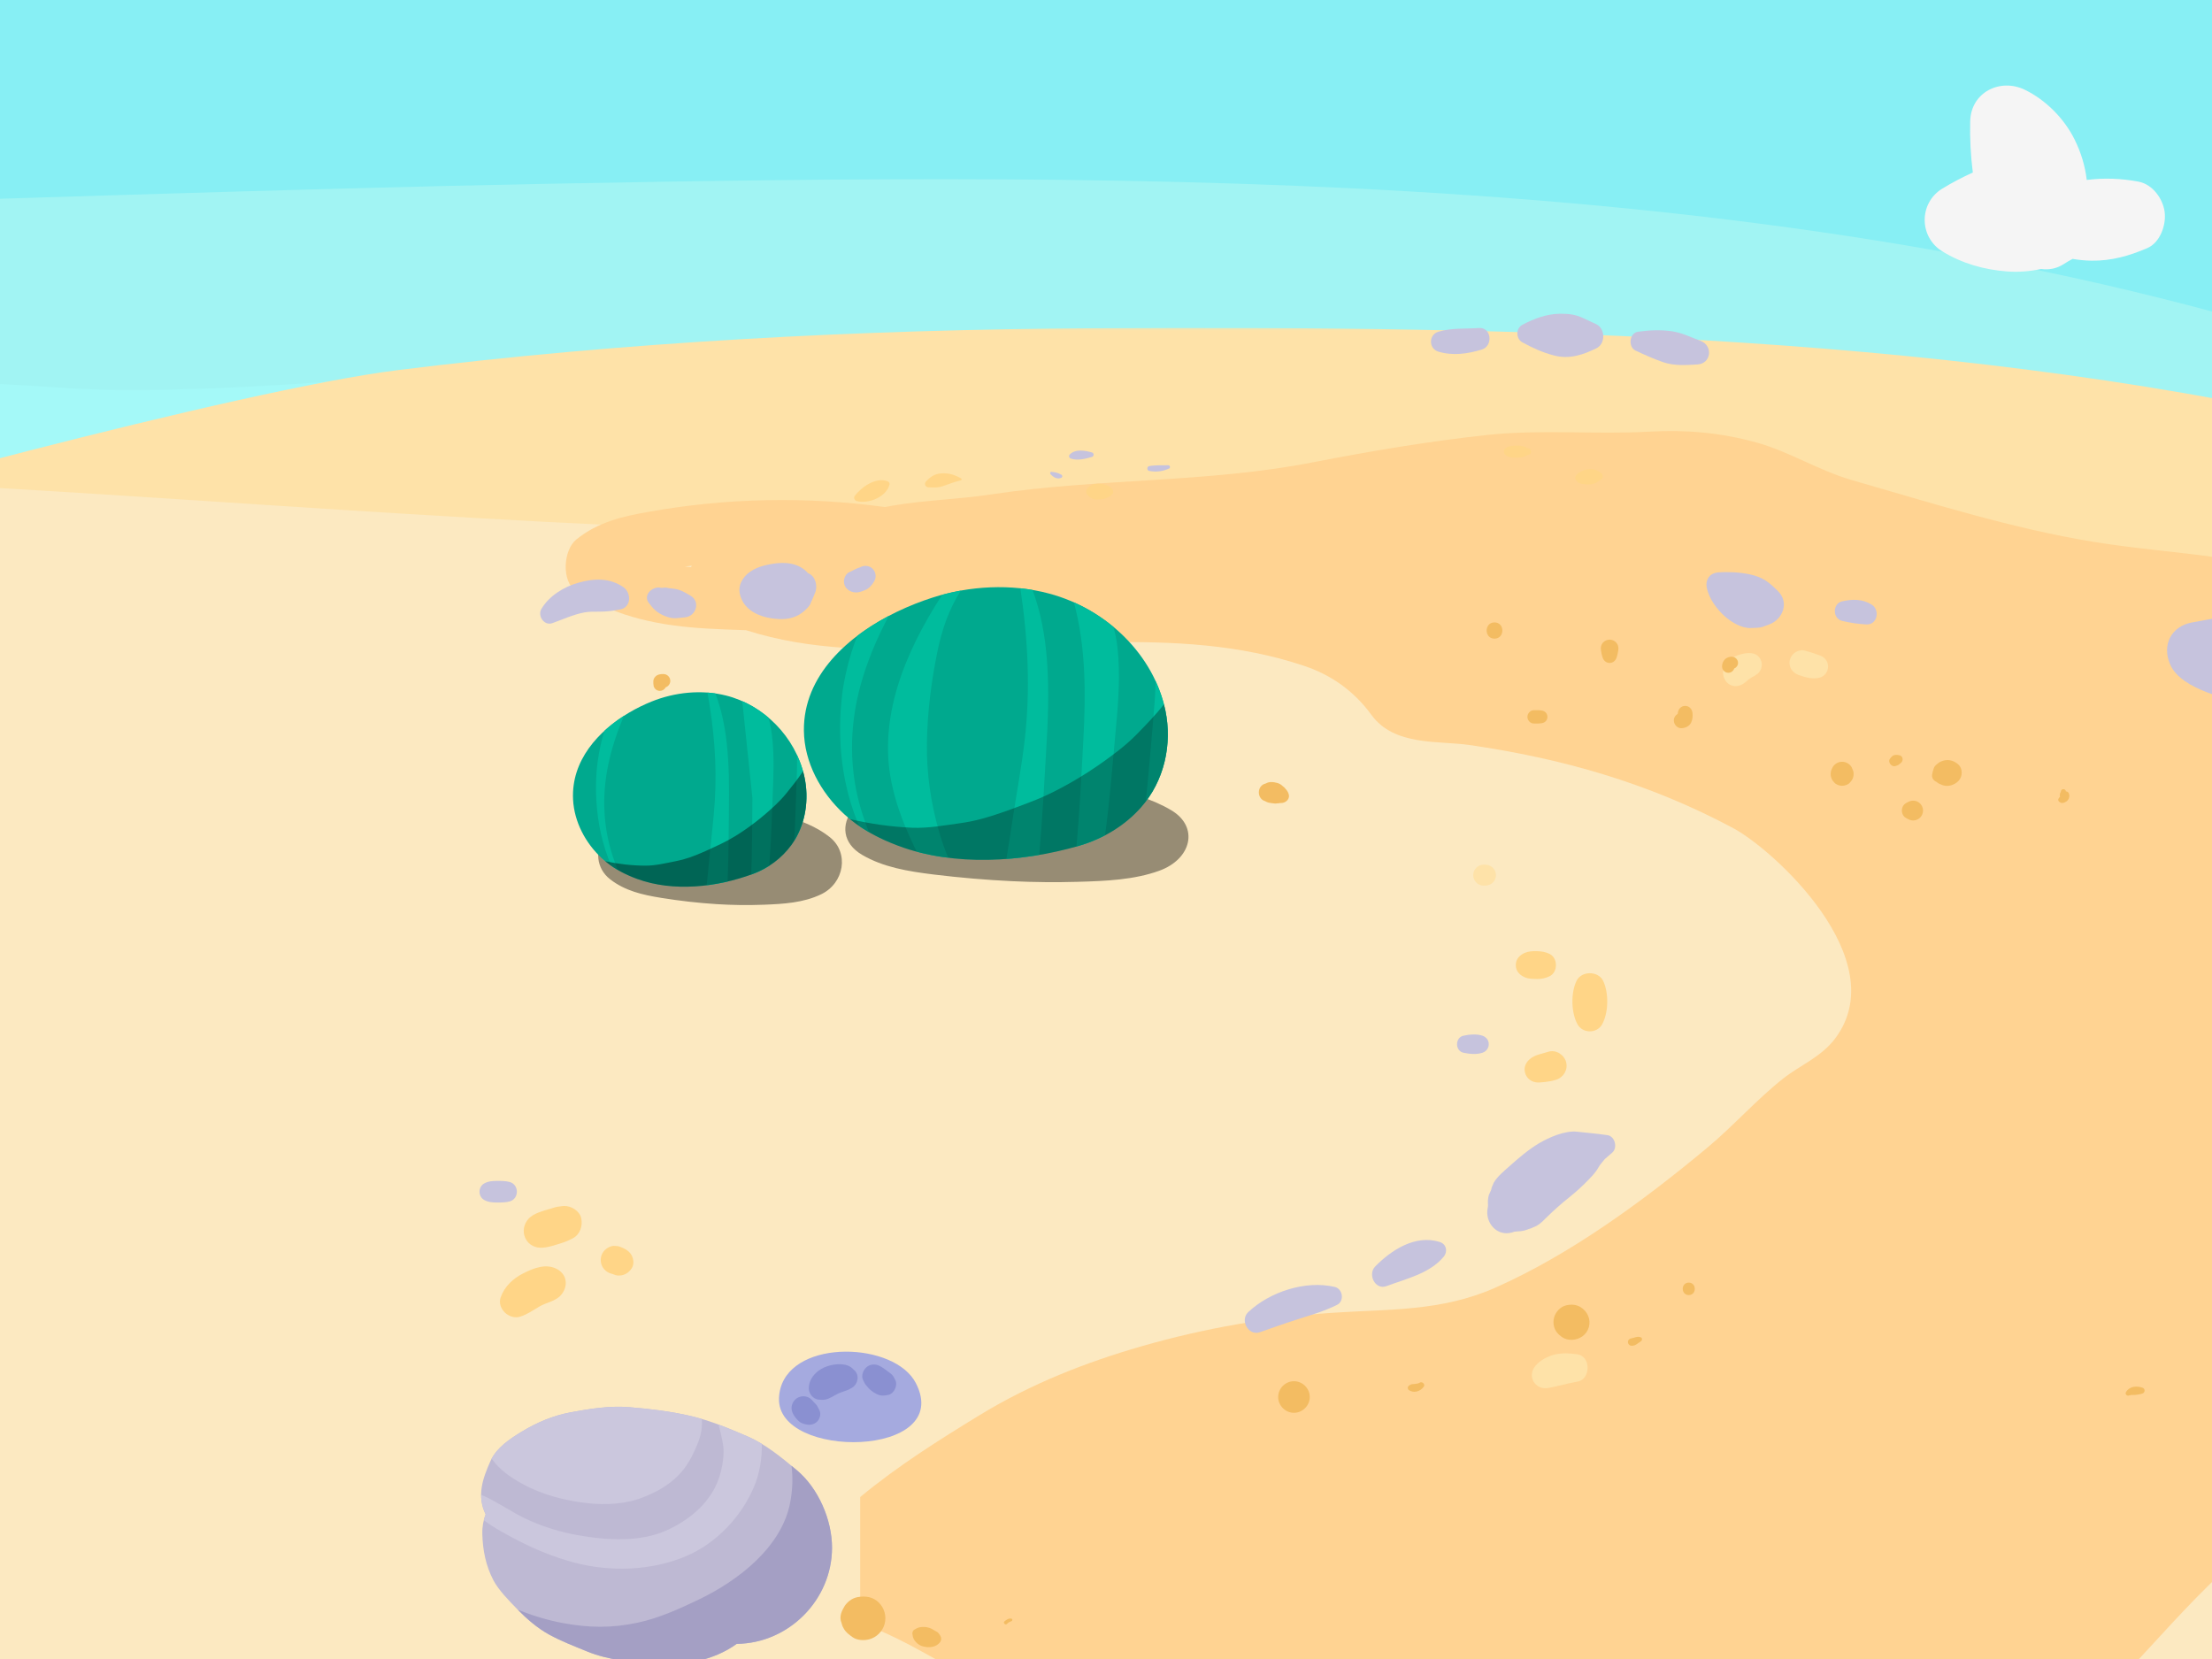 <?xml version="1.0" encoding="UTF-8"?>
<svg width="1024px" height="768px" viewBox="0 0 1024 768" version="1.1" xmlns="http://www.w3.org/2000/svg" xmlns:xlink="http://www.w3.org/1999/xlink">
    <title>Background_06</title>
    <defs>
        <polygon id="path-1" points="7.47943327e-05 0.306 2420.543 0.306 2420.543 625.229 7.47943327e-05 625.229"></polygon>
        <polygon id="path-3" points="0 0.601 2420.544 0.601 2420.544 171.708 0 171.708"></polygon>
        <polygon id="path-5" points="0.239 0.231 1255.676 0.231 1255.676 603.829 0.239 603.829"></polygon>
        <polygon id="path-7" points="0 0.318 2420.543 0.318 2420.543 726.941 0 726.941"></polygon>
    </defs>
    <g id="Background_06" stroke="none" stroke-width="1" fill="none" fill-rule="evenodd">
        <g id="Group-361" transform="translate(-1319, -4)">
            <polygon id="Fill-1" fill="#A1F4F3" points="0 787 2420 787 2420 1 0 1"></polygon>
            <g id="Group-360">
                <g id="Group-4" transform="translate(0, 160.795)">
                    <mask id="mask-2" fill="white">
                        <use xlink:href="#path-1"></use>
                    </mask>
                    <g id="Clip-3"></g>
                    <path d="M2415.853,204.893 C2346.198,176.231 2337.524,108.122 2245.461,90.498 C2064.219,55.8 2006.929,27.316 1823.628,2.955 C1716.766,-10.206 1457.531,30.343 1350.062,22.85 C1148.249,8.779 804.21,23.126 601.907,22.85 C460.651,22.659 340.435,-9.041 199.972,6.934 C121.856,18.048 112.904,30.137 39.278,57.434 C25.99,63.168 12.894,69.253 7.47943327e-05,75.687 L7.47943327e-05,625.23 L2420.543,625.23 L2420.543,206.146 C2418.98,205.728 2417.349,205.509 2415.853,204.893" id="Fill-2" fill="#A4F9F8" mask="url(#mask-2)"></path>
                </g>
                <g id="Group-7">
                    <mask id="mask-4" fill="white">
                        <use xlink:href="#path-3"></use>
                    </mask>
                    <g id="Clip-6"></g>
                    <path d="M72.627,123.957 C97.683,120.484 174.949,103.906 199.965,100.083 C429.238,65.037 498.382,105.297 729.252,108.04 C954.94,110.722 1345.682,93.362 1571.296,89.1 C1849.982,83.834 2153.285,81.094 2420.544,171.708 L2420.544,0.601 L0,0.601 L0,135.894 C45.96,131.655 26.872,129.893 72.627,123.957" id="Fill-5" fill="#87EFF4" mask="url(#mask-4)"></path>
                </g>
                <g id="Group-10" transform="translate(1165.296, 155.559)">
                    <mask id="mask-6" fill="white">
                        <use xlink:href="#path-5"></use>
                    </mask>
                    <g id="Clip-9"></g>
                    <path d="M659.715,0.38 C553.291,0.967 442.213,6.713 337.584,19.816 C265.591,28.832 65.785,82.616 0.239,103.691 L129.575,603.829 L1255.676,603.829 L1255.676,49.041 C1064.812,3.248 859.761,-0.722 659.715,0.38" id="Fill-8" fill="#FEE2A8" mask="url(#mask-6)"></path>
                </g>
                <g id="Group-13" transform="translate(0, 59.083)">
                    <mask id="mask-8" fill="white">
                        <use xlink:href="#path-7"></use>
                    </mask>
                    <g id="Clip-12"></g>
                    <path d="M1768.749,192.246 C1588.869,192.19 1426.986,175.729 1250.001,167.106 C1238.886,166.565 1227.802,166.139 1216.741,165.805 C1131.153,131.456 1044.332,99.991 955.784,73.887 C852.508,43.443 747.007,20.785 639.85,8.807 C531.908,-3.258 421.753,-5.806 316.371,23.793 C288.101,31.734 260.436,41.489 233.38,52.717 C231.239,53.377 229.1,54.044 226.969,54.734 C210.036,60.22 193.439,66.519 177.151,73.494 C111.213,88.374 46.866,119.918 0,168.619 L0,726.942 L2420.543,726.942 L2420.543,223.274 C2226.688,179.631 1993.806,192.314 1768.749,192.246" id="Fill-11" fill="#FCE9C1" mask="url(#mask-8)"></path>
                </g>
                <path d="M1638.535,266.516 C1637.714,266.442 1636.895,266.357 1636.076,266.273 C1637.127,266.136 1638.178,266.003 1639.231,265.875 C1639.115,266.095 1639.001,266.317 1638.893,266.545 C1638.774,266.534 1638.655,266.526 1638.535,266.516 M2403.994,277.609 C2367.448,260.743 2325.915,261.052 2287.854,254.793 C2250.104,248.582 2213.366,236.893 2176.283,226.251 C2161.175,221.915 2147.174,212.993 2132.061,208.827 C2115.572,204.282 2099.462,202.872 2082.635,203.821 C2057.552,205.235 2032.262,202.666 2007.236,205.383 C1980.345,208.303 1953.449,212.819 1926.742,218.027 C1877.542,227.619 1827.484,225.363 1778.199,232.83 C1762.934,235.143 1747.399,235.485 1732.24,238.059 C1731.067,238.259 1729.889,238.487 1728.709,238.731 C1692.231,233.758 1655.373,234.456 1619.008,240.984 C1607.469,243.055 1596.023,245.484 1585.803,253.729 C1579.716,258.64 1578.769,273.268 1585.803,277.815 C1604.908,290.167 1625.628,293.79 1646.509,294.987 C1652.456,295.328 1658.406,295.565 1664.359,295.736 C1694.337,305.379 1725.782,305.005 1756.421,304.386 C1757.452,304.365 1758.445,304.123 1759.384,303.707 C1783.282,303.022 1807.136,301.635 1831.056,301.308 C1861.884,300.887 1892.579,302.141 1922.716,312.249 C1934.514,316.204 1945.399,323.284 1953.891,334.971 C1964.428,349.471 1984.968,346.817 1999.178,348.879 C2041.332,354.997 2081.757,366.162 2121.398,387.401 C2140.179,397.463 2195.876,448.315 2168.552,484.749 C2162.192,493.231 2152.186,497.227 2144.617,503.181 C2132.373,512.81 2121.525,525.149 2109.504,535.173 C2078.923,560.673 2045.403,584.958 2011.297,600.067 C1986.041,611.255 1961.926,609.949 1935.896,611.724 C1906.206,613.747 1876.577,618.833 1847.456,627.227 C1821.789,634.625 1796.335,644.532 1772.317,659.216 C1753.569,670.676 1734.81,682.476 1717.193,697.035 L1717.193,755.416 C1732.49,760.406 1747.584,769.703 1762.483,777.842 L2303.814,777.842 C2332.089,747.52 2359.967,713.846 2394.062,700.305 C2402.89,696.8 2411.602,693.733 2420.158,690.259 L2420.158,285.053 C2414.767,282.522 2409.36,280.087 2403.994,277.609" id="Fill-17" fill="#FFD392"></path>
                <path d="M2003.617,155.841 C1997.354,156.306 1990.964,155.716 1984.861,157.56 C1980.303,158.938 1980.298,165.404 1984.861,166.78 C1991.58,168.805 1998.392,167.813 2004.969,165.821 C2010.279,164.211 2009.518,155.403 2003.617,155.841" id="Fill-19" fill="#C6C3DD"></path>
                <path d="M2058.063,154.137 C2056.048,153.116 2053.958,152.276 2051.937,151.276 C2048.436,149.546 2045.044,149.205 2041.203,149.239 C2034.99,149.295 2029.127,151.524 2023.732,154.371 C2020.643,155.999 2020.707,160.832 2023.732,162.477 C2028.566,165.108 2033.217,167.239 2038.582,168.604 C2045.588,170.387 2051.812,168.271 2058.063,165.209 C2062.291,163.138 2062.205,156.234 2058.063,154.137" id="Fill-21" fill="#C6C3DD"></path>
                <path d="M2106.264,161.812 C2101.803,160.146 2097.65,158.011 2092.878,157.338 C2087.624,156.596 2082.532,156.838 2077.289,157.561 C2073.236,158.12 2072.599,164.636 2076.145,166.298 C2080.361,168.271 2084.523,170.148 2088.926,171.669 C2094.022,173.429 2099.523,173.025 2104.787,172.719 C2111.229,172.345 2112.117,163.996 2106.264,161.812" id="Fill-23" fill="#C6C3DD"></path>
                <path d="M2063.156,529.498 C2058.109,528.736 2053.491,528.426 2049.1,527.906 C2043.553,527.251 2036.045,530.534 2031.453,533.266 C2026.504,536.212 2022.033,540.078 2017.735,543.899 C2015.202,546.154 2012.215,548.571 2010.488,551.52 C2009.999,552.681 2009.509,553.84 2009.02,554.999 C2010.116,553.006 2009.851,553.752 2008.226,557.234 C2007.785,558.837 2007.716,560.304 2007.847,561.789 C2007.821,562.095 2007.805,562.402 2007.799,562.706 C2007.764,562.884 2007.714,563.058 2007.691,563.239 C2006.337,569.896 2011.884,576.57 2018.986,574.534 C2019.343,574.431 2019.694,574.315 2020.041,574.191 C2020.491,574.164 2020.942,574.12 2021.396,574.051 C2023.583,574.031 2025.651,573.573 2027.926,572.378 C2025.817,573.485 2026.647,573.176 2030.418,571.448 C2032.331,570.329 2033.756,568.772 2035.298,567.252 C2038.548,564.049 2041.977,561.039 2045.541,558.195 C2048.702,555.674 2051.673,552.964 2054.465,550.041 C2056.793,547.605 2057.729,546.618 2059.362,543.803 C2059.851,542.957 2060.998,541.737 2061.931,540.539 C2063.06,539.578 2064.155,538.588 2065.303,537.631 C2067.949,535.423 2066.675,530.029 2063.156,529.498" id="Fill-25" fill="#C6C3DD"></path>
                <path d="M1985.512,578.95 C1974.234,575.378 1963.06,582.691 1955.607,590.302 C1952.037,593.947 1955.581,601.369 1960.884,599.367 C1969.915,595.959 1980.781,593.618 1987.318,585.791 C1989.301,583.417 1988.617,579.935 1985.512,578.95" id="Fill-27" fill="#C6C3DD"></path>
                <path d="M2420.971,281.494 C2402.769,277.267 2383.29,280.747 2364.994,285.745 C2354.316,288.664 2344.174,290.186 2333.596,292.182 C2324.244,293.945 2319.672,302.425 2323.613,311.559 C2328.837,323.665 2351.523,327.684 2362.959,331.182 C2379.745,336.315 2396.696,339.803 2414.056,342.291 C2415.986,342.569 2418.349,342.961 2420.971,343.361 L2420.971,281.494 Z" id="Fill-29" fill="#C6C3DD"></path>
                <path d="M1740.726,640.915 C1726.643,624.1 1680.662,625.204 1679.617,651.228 C1678.465,680.001 1760.86,678.924 1742.966,644.26 C1742.356,643.077 1741.604,641.961 1740.726,640.915" id="Fill-37" fill="#A5AADF"></path>
                <path d="M1733.5,642.953 C1732.903,641.734 1732.418,640.629 1731.272,639.818 C1730.77,639.463 1730.283,639.077 1729.79,638.711 C1728.548,637.79 1727.328,636.837 1725.918,636.188 C1724.172,635.384 1722.141,635.496 1720.546,636.596 C1718.739,637.839 1717.482,640.704 1718.544,642.823 C1718.954,643.642 1719.277,644.541 1719.887,645.229 C1720.591,646.027 1721.302,646.908 1722.126,647.597 C1722.985,648.318 1723.948,648.936 1724.962,649.412 C1726.871,650.307 1728.375,650.153 1730.327,649.707 C1732.927,649.112 1734.658,645.321 1733.5,642.953" id="Fill-39" fill="#8A90D1"></path>
                <path d="M1714.132,638.025 C1711.485,634.792 1705.937,635.239 1702.24,636.378 C1697.543,637.827 1693.207,641.89 1693.443,647.064 C1693.546,649.329 1695.555,651.663 1697.854,651.919 C1700.599,652.224 1701.814,651.92 1704.196,650.653 C1704.813,650.326 1705.414,649.978 1706.014,649.62 C1704.949,650.255 1706.835,649.202 1706.863,649.188 C1708.917,648.174 1711.086,647.871 1712.831,646.747 C1716.227,645.27 1717.276,640.307 1714.132,638.025" id="Fill-41" fill="#8A90D1"></path>
                <path d="M1698.403,656.983 C1698.175,656.462 1697.913,655.968 1697.625,655.487 C1697.488,655.188 1697.342,654.895 1697.153,654.619 C1696.855,654.186 1696.346,653.683 1695.919,653.28 C1695.818,653.184 1695.729,653.078 1695.631,652.978 C1695.569,652.899 1695.502,652.825 1695.439,652.746 C1694.514,651.575 1693.419,650.738 1691.913,650.46 C1690.488,650.196 1688.999,650.514 1687.803,651.336 C1686.61,652.157 1685.78,653.435 1685.517,654.862 C1685.239,656.365 1685.628,657.689 1686.393,658.972 C1686.634,659.374 1686.886,659.767 1687.168,660.145 C1687.594,660.717 1688.11,661.239 1688.619,661.744 C1689.526,662.645 1690.676,663.069 1691.895,663.347 C1691.842,663.33 1691.789,663.312 1691.735,663.294 C1692.519,663.522 1693.266,663.644 1694.212,663.535 C1695.492,663.387 1696.653,662.836 1697.504,661.851 C1698.591,660.593 1699.097,658.556 1698.403,656.983" id="Fill-43" fill="#8A90D1"></path>
                <path d="M1787.236,753.334 C1786.123,753.004 1784.809,753.858 1784.002,754.573 C1783.211,755.275 1784.446,756.518 1785.161,755.733 C1785.751,755.086 1786.435,754.777 1787.236,754.476 C1787.769,754.276 1787.83,753.511 1787.236,753.334" id="Fill-45" fill="#F3BC62"></path>
                <path d="M1810.384,223.779 C1808.972,222.917 1807.359,222.537 1805.72,222.432 C1805.157,222.395 1804.984,223.089 1805.296,223.453 C1806.538,224.897 1808.484,226.111 1810.384,225.127 C1810.92,224.85 1810.862,224.072 1810.384,223.779" id="Fill-47" fill="#C6C3DD"></path>
                <path d="M1824.508,213.461 C1821.327,212.536 1816.849,211.701 1814.199,214.429 C1813.594,215.052 1813.917,215.979 1814.681,216.256 C1817.796,217.378 1821.493,216.399 1824.508,215.519 C1825.526,215.221 1825.527,213.758 1824.508,213.461" id="Fill-49" fill="#C6C3DD"></path>
                <path d="M1859.811,219.376 C1856.853,219.448 1853.903,219.234 1850.966,219.791 C1849.869,219.999 1849.868,221.792 1850.966,221.998 C1854.238,222.616 1857.217,222.254 1860.218,220.879 C1860.964,220.538 1860.575,219.358 1859.811,219.376" id="Fill-51" fill="#C6C3DD"></path>
                <path d="M1834.113,230.782 C1832.793,228.37 1829.006,227.733 1826.544,227.949 C1825.744,228.018 1824.881,228.178 1824.174,228.592 C1823.778,228.799 1823.412,229.053 1823.078,229.354 C1823.001,229.452 1822.933,229.538 1822.874,229.613 C1821.986,230.207 1821.643,231.162 1821.864,232.184 C1821.985,232.749 1822.405,233.213 1822.873,233.525 C1822.932,233.602 1823,233.688 1823.078,233.787 C1823.412,234.087 1823.778,234.341 1824.174,234.548 C1825.733,235.463 1827.722,235.306 1829.419,235.048 C1831.025,234.802 1835.433,233.19 1834.113,230.782" id="Fill-53" fill="#FFD587"></path>
                <path d="M1763.964,225.473 C1761.352,224.056 1759.279,223.227 1756.255,223.116 C1752.409,222.975 1750.188,224.199 1747.659,226.889 C1746.692,227.917 1747.39,229.541 1748.782,229.599 C1751.472,229.71 1753.356,229.858 1755.967,228.878 C1758.478,227.935 1761.253,227.001 1763.853,226.329 C1764.239,226.229 1764.322,225.666 1763.964,225.473" id="Fill-55" fill="#FFD587"></path>
                <path d="M1729.897,226.807 C1724.501,224.676 1717.749,229.505 1714.649,233.602 C1714.014,234.442 1714.692,235.732 1715.613,235.972 C1721.007,237.375 1729.276,234.11 1730.769,228.344 C1730.954,227.63 1730.537,227.06 1729.897,226.807" id="Fill-57" fill="#FFD587"></path>
                <path d="M2015.847,211.635 C2015.833,211.641 2015.808,211.664 2015.766,211.725 C2015.796,211.7 2015.809,211.684 2015.825,211.668 C2015.833,211.659 2015.838,211.645 2015.847,211.635" id="Fill-59" fill="#FFD587"></path>
                <path d="M2026.749,211.636 C2026.605,211.591 2026.461,211.548 2026.317,211.503 C2025.892,211.372 2025.263,210.91 2025.836,211.478 C2024.818,210.471 2023.029,210.355 2021.691,210.287 C2020.652,210.235 2019.657,210.312 2018.626,210.434 C2018.007,210.506 2017.566,210.66 2017.006,210.888 C2016.593,211.054 2016.138,211.273 2015.847,211.635 C2015.857,211.63 2015.849,211.642 2015.825,211.668 C2015.763,211.75 2015.698,211.829 2015.655,211.926 C2015.694,211.839 2015.732,211.772 2015.765,211.725 C2015.761,211.729 2015.762,211.73 2015.755,211.735 C2015.013,212.326 2015.013,213.806 2015.755,214.398 C2015.796,214.432 2015.837,214.465 2015.878,214.498 C2015.008,213.802 2016.418,214.99 2016.466,215.018 C2016.887,215.265 2017.461,215.444 2017.925,215.605 C2019.036,215.992 2020.536,215.879 2021.691,215.846 C2022.873,215.812 2024.364,215.68 2025.382,215.006 C2025.476,214.943 2025.555,214.889 2025.623,214.843 C2025.637,214.839 2025.647,214.838 2025.664,214.832 C2025.835,214.779 2026.006,214.726 2026.176,214.673 C2026.367,214.615 2026.558,214.555 2026.749,214.497 C2028.163,214.059 2028.163,212.074 2026.749,211.636" id="Fill-61" fill="#FFD587"></path>
                <path d="M2060.039,222.836 C2057.81,221.142 2055.388,220.742 2052.682,221.549 C2051.094,222.023 2046.939,223.96 2048.619,226.384 C2049.892,228.217 2052.138,228.149 2054.141,228.258 C2056.653,228.393 2058.542,227.256 2060.419,225.779 C2061.465,224.954 2060.892,223.483 2060.039,222.836" id="Fill-63" fill="#FFD587"></path>
                <path d="M1704.168,720.438 C1704.168,707.633 1697.878,692.973 1687.911,684.634 C1681.085,678.923 1673.397,672.532 1665.023,668.946 C1656.219,665.176 1647.783,661.592 1638.469,659.447 C1629.279,657.332 1619.786,656.2 1610.402,655.433 C1601.23,654.682 1592.267,656.125 1583.237,657.798 C1575.079,659.31 1567.614,662.452 1560.524,666.762 C1554.942,670.154 1548.762,674.267 1546.004,680.467 C1542.351,688.675 1539.682,696.456 1543.815,705.042 C1542.74,707.82 1542.18,710.887 1542.279,714.205 C1542.503,721.713 1543.859,728.697 1547.379,735.497 C1549.728,740.035 1554.8,745.203 1558.539,749.021 C1562.822,753.394 1567.778,757.692 1573.083,760.619 C1578.76,763.748 1584.969,766.113 1590.925,768.551 C1600.66,772.538 1611.583,773.43 1621.968,774.258 C1635.19,775.314 1649.393,772.713 1660.042,764.994 C1684.143,764.748 1704.168,744.612 1704.168,720.438" id="Fill-65" fill="#BEB9D3"></path>
                <path d="M1687.911,684.634 C1687.091,683.948 1686.254,683.251 1685.409,682.551 C1686.123,688.107 1685.893,693.817 1684.81,699.527 C1680.858,720.372 1660.483,735.86 1642.41,744.513 C1633.539,748.761 1624.137,753.034 1614.454,755.129 C1602.266,757.767 1591.559,757.621 1579.337,755.322 C1572.354,754.008 1565.449,751.886 1558.722,749.203 C1562.962,753.513 1567.851,757.734 1573.084,760.618 C1578.76,763.748 1584.969,766.113 1590.924,768.552 C1600.66,772.537 1611.582,773.43 1621.968,774.257 C1635.191,775.313 1649.393,772.713 1660.042,764.995 C1684.143,764.747 1704.167,744.613 1704.167,720.438 C1704.167,707.633 1697.877,692.974 1687.911,684.634" id="Fill-67" fill="#A49FC4"></path>
                <path d="M1671.655,672.403 C1669.496,671.094 1667.285,669.915 1665.023,668.946 C1660.532,667.023 1656.136,665.151 1651.671,663.491 C1652.383,666.503 1653.183,669.508 1653.716,672.68 C1654.456,677.082 1653.531,682.828 1652.019,687.633 C1648.439,699.022 1638.902,707.131 1628.365,712.11 C1615.567,718.158 1599.708,717.046 1586.205,714.631 C1578.527,713.257 1570.974,710.932 1563.852,707.761 C1556.222,704.362 1549.454,699.295 1541.831,695.984 C1541.798,695.971 1541.765,695.964 1541.733,695.951 C1541.72,698.915 1542.315,701.926 1543.815,705.042 C1543.478,705.912 1543.199,706.812 1542.967,707.738 C1547.78,711.369 1553.338,714.286 1558.467,716.972 C1566.63,721.248 1575.285,724.755 1584.174,727.184 C1601.249,731.848 1620.479,731.257 1636.777,724.31 C1650.691,718.379 1662.386,705.931 1668.147,692.078 C1670.496,686.428 1671.884,679.331 1671.655,672.403" id="Fill-69" fill="#CBC7DD"></path>
                <path d="M1547.025,679.781 C1550.337,684.405 1555.257,687.817 1560.453,690.721 C1569.852,695.974 1580.118,698.573 1590.703,699.837 C1599.261,700.858 1608.911,700.303 1616.94,697.057 C1622.971,694.618 1627.711,692.092 1632.498,687.505 C1637.187,683.01 1639.771,677.633 1642.163,671.769 C1643.601,668.242 1644.119,664.543 1643.9,660.894 C1642.116,660.366 1640.313,659.872 1638.469,659.447 C1629.279,657.331 1619.786,656.201 1610.401,655.433 C1601.231,654.682 1592.267,656.126 1583.238,657.797 C1575.08,659.31 1567.614,662.453 1560.525,666.761 C1555.279,669.949 1549.507,673.774 1546.541,679.368 C1546.703,679.505 1546.859,679.65 1547.025,679.781" id="Fill-71" fill="#CBC7DD"></path>
                <path d="M1936.914,599.767 C1923.39,596.572 1906.8,602.015 1896.813,611.442 C1892.883,615.151 1896.909,622.579 1902.215,620.724 C1908.019,618.694 1913.791,616.633 1919.654,614.757 C1925.906,612.754 1932.107,611 1937.995,608.034 C1941.485,606.274 1940.613,600.643 1936.914,599.767" id="Fill-76" fill="#C6C3DD"></path>
                <path d="M2142.113,277.687 C2137.92,273.547 2135.294,271.209 2128.81,269.845 C2124.331,268.902 2118.872,268.635 2114.321,268.992 C2110.591,269.285 2108.439,272.214 2109.09,275.858 C2109.997,280.931 2113.712,285.989 2117.469,289.326 C2120.483,292.002 2125.322,294.922 2129.447,294.723 C2131.208,294.639 2133.286,294.736 2134.948,294.212 C2135.534,294.027 2140.205,292.256 2138.054,293.056 C2144.341,290.714 2147.375,282.885 2142.113,277.687" id="Fill-78" fill="#C6C3DD"></path>
                <path d="M2036.352,445.594 C2034.412,444.661 2032.661,444.395 2030.539,444.322 C2028.824,444.265 2026.64,444.376 2025.085,445.02 C2022.591,446.053 2020.712,447.863 2020.712,450.764 C2020.712,453.664 2022.591,455.474 2025.085,456.507 C2026.727,457.188 2028.764,457.153 2030.539,457.205 C2032.627,457.264 2034.473,456.838 2036.352,455.933 C2040.264,454.052 2040.264,447.476 2036.352,445.594" id="Fill-80" fill="#FFD587"></path>
                <path d="M2061.106,458.008 C2058.841,453.375 2051.119,453.375 2048.855,458.008 C2046.136,463.57 2046.271,472.784 2049.305,478.227 C2051.686,482.499 2058.274,482.499 2060.655,478.227 C2063.689,472.784 2063.824,463.57 2061.106,458.008" id="Fill-82" fill="#FFD587"></path>
                <path d="M2043.983,495.603 C2043.049,492.206 2039.187,489.747 2035.704,490.903 C2033.04,491.786 2030.113,492.169 2027.777,493.833 C2025.54,495.426 2024.227,497.868 2024.996,500.666 C2025.712,503.267 2028.139,505.1 2030.831,505.108 C2031.453,505.109 2032.068,505.104 2032.684,505.022 C2032.331,505.069 2037.136,504.624 2034.37,504.81 C2036.053,504.697 2037.676,504.373 2039.282,503.881 C2042.788,502.809 2044.977,499.215 2043.983,495.603" id="Fill-84" fill="#FFD587"></path>
                <path d="M1588.066,567.93 C1587.325,564.558 1583.366,562.163 1580.079,562.275 C1579.483,562.295 1578.926,562.381 1578.37,562.483 C1577.77,562.525 1577.173,562.599 1576.582,562.742 C1575.804,562.906 1575.045,563.178 1574.285,563.409 C1570.846,564.451 1566.025,565.534 1563.588,568.301 C1559.083,573.42 1562.08,581.35 1569.102,581.61 C1572.169,581.724 1575.82,580.404 1578.729,579.526 C1580.627,578.953 1582.389,578.184 1584.142,577.272 C1587.532,575.509 1588.84,571.462 1588.066,567.93" id="Fill-86" fill="#FFD587"></path>
                <path d="M1611.384,585.088 C1610.685,583.766 1609.468,582.801 1608.184,582.11 C1607.502,581.742 1606.81,581.475 1606.078,581.175 C1605.316,580.862 1604.455,580.831 1603.647,580.762 C1601.99,580.621 1600.149,581.544 1599.011,582.682 C1597.786,583.906 1597.09,585.587 1597.09,587.318 C1597.09,590.529 1599.421,593.119 1602.427,593.734 C1602.468,593.747 1602.511,593.758 1602.552,593.772 C1603.466,594.164 1604.385,594.489 1605.451,594.489 C1606.154,594.489 1606.871,594.407 1607.54,594.19 C1609.271,593.631 1610.393,592.679 1611.384,591.213 C1612.615,589.391 1612.356,586.932 1611.384,585.088" id="Fill-88" fill="#FFD587"></path>
                <path d="M1577.377,591.799 C1572.199,588.597 1566.236,590.951 1561.303,593.43 C1556.594,595.797 1552.558,599.518 1550.794,604.525 C1548.946,609.766 1554.693,615.115 1559.792,613.522 C1563.161,612.469 1565.935,610.424 1568.965,608.685 C1572.131,606.867 1576.335,606.411 1578.864,603.337 C1581.89,599.658 1581.688,594.465 1577.377,591.799" id="Fill-90" fill="#FFD587"></path>
                <path d="M2005.272,483.457 C2002.645,482.559 1999.11,482.856 1996.437,483.467 C1992.534,484.361 1992.534,490.439 1996.437,491.333 C1999.11,491.945 2002.645,492.242 2005.272,491.343 C2009.163,490.012 2009.163,484.788 2005.272,483.457" id="Fill-92" fill="#C6C3DD"></path>
                <path d="M1554.926,551.173 C1553.102,550.675 1551.111,550.678 1549.229,550.678 C1547.087,550.678 1545.036,550.779 1543.128,551.864 C1540.261,553.494 1540.261,557.861 1543.128,559.491 C1545.036,560.576 1547.087,560.677 1549.229,560.677 C1551.111,560.677 1553.102,560.68 1554.926,560.182 C1559.39,558.964 1559.39,552.391 1554.926,551.173" id="Fill-94" fill="#C6C3DD"></path>
                <path d="M2049.229,630.954 C2045.482,630.422 2042.358,630.226 2038.607,631.095 C2035.432,631.831 2031.94,633.779 2029.82,636.266 C2025.716,641.08 2029.648,647.642 2035.795,646.529 C2040.417,645.693 2044.849,644.322 2049.229,643.6 C2055.456,642.576 2055.576,631.857 2049.229,630.954" id="Fill-100" fill="#FEE2A8"></path>
                <path d="M2134.397,310.249 C2133.525,307.077 2130.598,305.996 2127.63,306.407 C2129.549,306.14 2127.097,306.389 2126.439,306.537 C2126.057,306.623 2125.673,306.706 2125.292,306.795 C2124.187,307.05 2122.957,307.469 2121.978,308.005 C2119.171,309.54 2116.376,312.415 2116.676,315.874 C2116.998,319.601 2120.103,322.413 2123.96,321.423 C2125.444,321.042 2126.521,320.282 2127.643,319.266 C2127.857,319.095 2128.067,318.919 2128.273,318.738 C2128.383,318.643 2128.451,318.581 2128.498,318.536 C2128.944,318.22 2129.385,317.904 2129.856,317.62 C2130.189,317.418 2130.53,317.238 2130.879,317.065 C2130.996,317.011 2131.112,316.954 2131.23,316.899 C2132.548,315.84 2132.761,315.694 2131.869,316.462 C2134.016,315.264 2135.041,312.59 2134.397,310.249" id="Fill-102" fill="#FEE2A8"></path>
                <path d="M2161.33,307.368 C2160.984,307.262 2160.648,307.138 2160.309,307.015 C2160.076,306.938 2159.95,306.901 2159.923,306.9 C2159.513,306.722 2159.099,306.558 2158.672,306.424 C2157.396,305.997 2156.074,305.671 2154.791,305.258 C2151.766,304.285 2148.435,306.365 2147.62,309.328 C2146.737,312.539 2148.69,315.466 2151.691,316.498 C2154.884,317.599 2157.934,318.527 2161.33,317.719 C2163.642,317.169 2165.271,314.867 2165.271,312.544 C2165.271,310.105 2163.623,308.069 2161.33,307.368" id="Fill-104" fill="#FEE2A8"></path>
                <path d="M2006.682,404.284 C2006.405,404.279 2006.128,404.274 2005.85,404.268 C2003.199,404.222 2000.987,406.516 2000.987,409.131 C2000.987,411.746 2003.199,414.041 2005.85,413.994 C2006.128,413.988 2006.405,413.983 2006.682,413.978 C2009.324,413.931 2011.53,411.809 2011.53,409.131 C2011.53,406.454 2009.324,404.331 2006.682,404.284" id="Fill-106" fill="#FEE2A8"></path>
                <path d="M2206.955,375.266 C2205.499,374.413 2203.781,374.482 2202.319,375.266 C2202.01,375.432 2201.701,375.598 2201.392,375.764 C2198.778,377.167 2198.778,381.295 2201.392,382.698 C2201.701,382.864 2202.01,383.03 2202.319,383.196 C2203.781,383.981 2205.499,384.049 2206.955,383.196 C2208.351,382.378 2209.23,380.85 2209.23,379.231 C2209.23,377.612 2208.351,376.084 2206.955,375.266" id="Fill-108" fill="#F3BC62"></path>
                <path d="M2225.54,357.884 C2223.158,355.767 2220.282,355.258 2217.351,356.593 C2216.591,356.94 2215.974,357.534 2215.32,358.049 C2214.516,358.682 2214.149,359.59 2213.94,360.54 C2213.727,360.998 2213.61,361.491 2213.577,361.995 C2213.565,362.034 2213.546,362.072 2213.534,362.111 C2212.987,363.939 2214.047,365.418 2215.547,365.997 C2215.809,366.243 2216.092,366.474 2216.431,366.673 C2217.986,367.329 2218.181,367.411 2217.014,366.92 C2217.579,367.229 2218.172,367.46 2218.793,367.616 C2221.15,368.275 2223.84,367.276 2225.54,365.622 C2227.582,363.632 2227.747,359.848 2225.54,357.884" id="Fill-110" fill="#F3BC62"></path>
                <path d="M2276.761,371.374 C2276.586,370.917 2276.301,370.556 2275.808,370.421 C2275.667,370.382 2275.515,370.369 2275.363,370.379 C2275.349,370.312 2275.337,370.245 2275.323,370.177 C2275.108,369.055 2273.282,369.055 2273.067,370.177 C2273.044,370.29 2273.022,370.403 2273.001,370.516 C2272.975,370.65 2272.949,370.71 2272.939,370.734 C2272.797,370.919 2272.684,371.121 2272.651,371.361 C2272.617,371.608 2272.507,371.994 2272.536,372.215 C2272.567,372.447 2272.603,372.648 2272.654,372.842 C2272.492,372.973 2272.342,373.116 2272.237,373.299 C2272.221,373.332 2272.2,373.361 2272.182,373.391 C2272.17,373.402 2272.169,373.4 2272.141,373.431 C2271.728,373.845 2271.669,374.634 2272.141,375.04 C2272.599,375.434 2273.131,375.77 2273.765,375.719 C2274.393,375.669 2275,375.413 2275.522,375.065 C2276.726,374.26 2277.283,372.742 2276.761,371.374" id="Fill-112" fill="#F3BC62"></path>
                <path d="M2198.333,353.63 C2197.583,353.462 2196.868,353.39 2196.11,353.527 C2195.096,353.708 2194.513,354.447 2193.932,355.215 C2192.723,356.813 2194.726,359.269 2196.537,358.603 C2197.18,358.367 2197.778,358.206 2198.312,357.737 C2198.422,357.645 2198.525,357.548 2198.623,357.446 C2198.644,357.425 2198.651,357.417 2198.666,357.401 C2198.694,357.39 2198.736,357.367 2198.816,357.317 C2200.216,356.43 2200.116,354.029 2198.333,353.63" id="Fill-114" fill="#F3BC62"></path>
                <path d="M2176.352,359.575 C2176.295,359.441 2176.238,359.306 2176.18,359.172 C2175.726,358.406 2175.117,357.796 2174.35,357.343 C2173.555,356.881 2172.696,356.649 2171.776,356.647 C2170.855,356.649 2169.997,356.881 2169.201,357.343 C2168.434,357.796 2167.825,358.406 2167.372,359.172 C2167.314,359.306 2167.257,359.441 2167.2,359.575 C2166.959,360.002 2166.774,360.449 2166.645,360.916 C2166.252,362.277 2166.467,363.798 2167.181,365.016 C2167.431,365.444 2167.818,365.866 2168.158,366.264 C2169.002,367.253 2170.514,367.762 2171.776,367.762 C2173.037,367.762 2174.55,367.253 2175.393,366.264 C2175.734,365.866 2176.12,365.444 2176.372,365.016 C2176.853,364.186 2177.095,363.291 2177.098,362.331 C2177.098,361.076 2176.829,360.688 2176.352,359.575" id="Fill-116" fill="#F3BC62"></path>
                <path d="M2050.822,609.188 C2048.722,607.855 2046.434,607.739 2044.067,608.274 C2041.363,608.886 2039.155,611.291 2038.436,613.904 C2038.053,615.332 2038.053,616.76 2038.436,618.189 C2039.028,620.336 2040.366,621.767 2042.142,623.006 C2043.431,623.907 2045.185,624.322 2046.741,624.255 C2050.357,624.103 2053.553,621.9 2054.538,618.32 C2055.527,614.726 2053.898,611.138 2050.822,609.188" id="Fill-118" fill="#F3BC62"></path>
                <path d="M2078.628,623.114 C2077.813,622.73 2077.109,622.804 2076.247,623.006 C2075.671,623.142 2074.774,623.495 2074.352,623.536 C2073.414,623.629 2072.622,624.252 2072.622,625.266 C2072.622,626.204 2073.409,627.004 2074.352,626.997 C2075.303,626.989 2076.088,626.72 2076.837,626.148 C2077.419,625.705 2078.006,625.304 2078.628,624.922 C2079.25,624.542 2079.368,623.462 2078.628,623.114" id="Fill-120" fill="#F3BC62"></path>
                <path d="M1976.239,644.069 C1975.464,644.567 1974.963,644.477 1974.074,644.656 C1973.705,644.73 1973.309,644.733 1972.931,644.755 C1972.154,644.801 1971.648,645.161 1971.064,645.629 C1970.58,646.016 1970.58,646.981 1971.064,647.367 C1973.342,649.186 1976.53,648.157 1978.109,645.939 C1978.913,644.81 1977.355,643.356 1976.239,644.069" id="Fill-122" fill="#F3BC62"></path>
                <path d="M1918.017,643.404 C1914.032,643.404 1910.706,646.73 1910.706,650.716 C1910.706,654.701 1914.032,658.027 1918.017,658.027 C1922.004,658.027 1925.329,654.701 1925.329,650.716 C1925.329,646.73 1922.004,643.404 1918.017,643.404" id="Fill-124" fill="#F3BC62"></path>
                <path d="M2310.792,646.386 C2308.057,645.494 2304.791,645.709 2303.188,648.422 C2302.561,649.485 2303.763,650.418 2304.746,649.979 C2305.515,649.635 2306.591,649.836 2307.417,649.747 C2308.592,649.62 2309.666,649.477 2310.792,649.108 C2312.135,648.669 2312.138,646.824 2310.792,646.386" id="Fill-130" fill="#F3BC62"></path>
                <path d="M1725.904,745.948 C1723.175,743.219 1719.697,742.685 1716.047,743.344 C1713.243,743.849 1711.001,745.77 1709.549,748.143 C1709.82,747.792 1710.09,747.443 1710.361,747.091 C1708.699,749.358 1707.352,752.361 1708.517,755.188 C1708.957,756.254 1708.613,756.229 1709.645,757.992 C1710.683,759.763 1712.013,760.679 1713.627,761.858 C1715.716,763.385 1719.038,763.539 1721.433,762.879 C1724.838,761.943 1727.573,759.208 1728.509,755.805 C1729.469,752.318 1728.459,748.502 1725.904,745.948" id="Fill-132" fill="#F3BC62"></path>
                <path d="M1754.349,761.337 C1753.929,760.609 1753.37,759.683 1752.563,759.318 C1751.53,758.851 1750.534,757.983 1749.215,757.58 C1747.686,757.112 1746.324,757.028 1744.752,757.317 C1744.165,757.425 1743.643,757.664 1743.114,757.936 L1742.838,758.099 C1742.77,758.15 1742.714,758.192 1742.658,758.234 C1741.558,758.605 1741.177,759.754 1741.456,760.787 C1741.583,763.303 1743.889,765.527 1746.252,766.166 C1749.082,766.93 1752.591,766.64 1754.349,763.957 C1754.853,763.188 1754.794,762.112 1754.349,761.337" id="Fill-134" fill="#F3BC62"></path>
                <path d="M1915.584,371.669 C1915.416,371.138 1915.213,370.64 1914.912,370.172 C1914.716,369.92 1914.521,369.667 1914.326,369.414 C1914.231,369.322 1914.157,369.254 1914.104,369.207 C1913.735,368.578 1912.878,367.95 1912.348,367.59 C1913.106,368.094 1912.928,367.936 1911.811,367.119 C1911.361,366.846 1910.883,366.631 1910.376,366.472 C1909.405,366.179 1908.406,366.025 1907.39,366.04 C1906.584,366.053 1905.709,366.25 1905.013,366.691 C1904.956,366.701 1904.889,366.715 1904.797,366.739 C1900.737,367.797 1900.745,373.858 1904.797,374.92 C1904.799,374.92 1904.801,374.92 1904.804,374.921 C1904.855,374.961 1904.898,374.992 1904.952,375.036 C1905.863,375.57 1906.981,375.73 1908.017,375.841 C1908.765,375.958 1909.516,376.038 1910.265,375.895 C1910.32,375.893 1910.384,375.893 1910.467,375.89 C1910.811,375.889 1911.113,375.835 1911.406,375.762 C1912.084,375.78 1912.743,375.739 1913.412,375.493 C1914.952,374.926 1916.129,373.384 1915.584,371.669" id="Fill-136" fill="#F3BC62"></path>
                <path d="M2010.846,292.134 C2006,292.134 2006,299.647 2010.846,299.647 C2015.692,299.647 2015.692,292.134 2010.846,292.134" id="Fill-138" fill="#F3BC62"></path>
                <path d="M2067.687,302.144 C2066.955,300.895 2065.589,300.109 2064.14,300.109 C2063.056,300.109 2062.002,300.545 2061.235,301.313 C2060.128,302.42 2059.912,303.829 2060.179,305.309 C2060.373,306.383 2060.541,307.41 2060.912,308.438 C2061.424,309.855 2062.563,310.895 2064.14,310.895 C2065.718,310.895 2066.856,309.855 2067.368,308.438 C2067.738,307.41 2067.908,306.383 2068.102,305.309 C2068.304,304.184 2068.283,303.161 2067.687,302.144" id="Fill-140" fill="#F3BC62"></path>
                <path d="M2033.27,333.054 C2032.022,332.672 2030.47,332.812 2029.166,332.775 C2027.485,332.726 2026.082,334.214 2026.082,335.858 C2026.082,337.502 2027.485,338.99 2029.166,338.942 C2030.47,338.904 2032.022,339.044 2033.27,338.662 C2036.043,337.812 2036.043,333.903 2033.27,333.054" id="Fill-142" fill="#F3BC62"></path>
                <path d="M2102.52,334.193 C2102.38,332.342 2101.077,330.788 2099.114,330.788 C2097.15,330.788 2095.851,332.342 2095.709,334.193 C2095.702,334.276 2095.693,334.36 2095.687,334.444 C2094.612,335.062 2093.868,336.196 2093.868,337.523 C2093.868,339.387 2095.497,341.221 2097.449,341.105 C2099.259,340.997 2101.079,340.212 2101.889,338.471 C2102.535,337.084 2102.634,335.697 2102.52,334.193" id="Fill-144" fill="#F3BC62"></path>
                <path d="M2123.585,310.878 C2123.585,309.62 2122.724,308.498 2121.515,308.159 C2120.419,307.852 2119.414,308.06 2118.424,308.571 C2116.966,309.324 2116.208,310.963 2116.191,312.544 C2116.175,314.129 2117.527,315.452 2119.1,315.452 C2120.39,315.452 2121.416,314.615 2121.818,313.481 C2122.861,313.043 2123.585,312.041 2123.585,310.878" id="Fill-146" fill="#F3BC62"></path>
                <path d="M1736.83,309.712 C1735.471,309.493 1734.093,309.486 1732.718,309.431 C1731.022,309.365 1729.605,310.898 1729.605,312.544 C1729.605,314.19 1731.022,315.723 1732.718,315.656 C1734.093,315.602 1735.471,315.594 1736.83,315.376 C1738.101,315.172 1738.987,313.742 1738.987,312.544 C1738.987,311.346 1738.101,309.916 1736.83,309.712" id="Fill-148" fill="#F3BC62"></path>
                <path d="M1761.981,315.874 C1761.931,314.45 1760.829,313.259 1759.365,313.259 C1757.901,313.259 1756.8,314.45 1756.75,315.874 C1756.73,316.429 1756.711,316.985 1756.692,317.54 C1756.64,318.997 1757.946,320.214 1759.365,320.214 C1760.784,320.214 1762.09,318.997 1762.039,317.54 C1762.02,316.985 1762,316.429 1761.981,315.874" id="Fill-150" fill="#F3BC62"></path>
                <path d="M1629.302,319.205 C1629.302,317.476 1627.859,316.034 1626.131,316.034 C1624.773,316.034 1623.434,316.168 1622.416,317.185 C1621.133,318.469 1621.377,320.065 1621.604,321.659 C1621.745,322.161 1622,322.598 1622.368,322.968 C1622.921,323.521 1623.681,323.837 1624.465,323.837 C1625,323.835 1625.499,323.7 1625.962,323.431 C1626.408,323.17 1626.895,322.706 1627.154,322.188 C1628.39,321.752 1629.302,320.576 1629.302,319.205" id="Fill-152" fill="#F3BC62"></path>
                <path d="M2100.78,597.762 C2097.066,597.762 2097.066,603.519 2100.78,603.519 C2104.493,603.519 2104.493,597.762 2100.78,597.762" id="Fill-154" fill="#F3BC62"></path>
                <path d="M1722.982,267.319 C1721.432,265.77 1719.131,265.573 1717.24,266.579 C1717.22,266.591 1717.199,266.6 1717.178,266.611 C1717.092,266.647 1717.003,266.681 1716.933,266.704 C1716.117,266.974 1715.309,267.255 1714.561,267.688 C1714.389,267.786 1714.214,267.878 1714.038,267.966 C1714.02,267.975 1714.01,267.981 1713.993,267.989 C1713.332,268.272 1712.793,268.611 1712.137,268.892 C1710.591,269.555 1709.684,271.589 1709.684,273.167 C1709.684,275.454 1711.212,277.246 1713.319,277.942 C1715.631,278.705 1717.594,277.967 1719.701,277.073 C1721.436,276.337 1722.782,274.646 1723.722,273.06 C1724.807,271.229 1724.48,268.819 1722.982,267.319" id="Fill-156" fill="#C6C3DD"></path>
                <path d="M2185.494,283.915 C2181.284,281.245 2176.476,281.291 2171.776,282.378 C2167.281,283.419 2167.286,290.388 2171.776,291.432 C2175.807,292.368 2178.924,292.852 2183.016,293.063 C2188.119,293.325 2189.412,286.401 2185.494,283.915" id="Fill-158" fill="#C6C3DD"></path>
                <path d="M1607.568,275.792 C1601.235,271.481 1594.194,271.695 1586.933,273.704 C1580.2,275.566 1573.237,279.768 1569.629,285.893 C1567.737,289.104 1570.879,293.829 1574.688,292.473 C1579.644,290.71 1584.172,288.551 1589.39,287.534 C1591.724,287.077 1594.293,287.154 1596.664,287.15 C1600.093,287.143 1602.898,286.751 1606.221,286.098 C1611.39,285.081 1611.259,278.303 1607.568,275.792" id="Fill-160" fill="#C6C3DD"></path>
                <path d="M1638.664,279.761 C1636.285,278.367 1634.147,277.044 1631.382,276.602 C1630.549,276.474 1629.715,276.367 1628.877,276.284 C1629.425,276.387 1629.289,276.373 1628.469,276.242 C1627.69,276.02 1626.907,275.962 1626.119,276.067 C1625.876,276.1 1625.633,276.131 1625.39,276.165 C1625.287,276.133 1625.075,276.096 1624.729,276.051 C1621.106,275.34 1616.557,279.381 1619.33,283.073 C1621.356,285.77 1623.034,287.601 1626.438,289.031 C1627.895,289.642 1629.476,290.142 1631.07,290.185 C1632.738,290.228 1634.316,289.885 1635.948,289.788 C1641.15,289.48 1643.476,282.582 1638.664,279.761" id="Fill-162" fill="#C6C3DD"></path>
                <path d="M1694.062,283.85 C1694.107,283.812 1694.217,283.647 1694.414,283.311 C1694.308,283.491 1694.184,283.671 1694.062,283.85" id="Fill-164" fill="#C6C3DD"></path>
                <path d="M1695.896,279.313 C1697.764,276.267 1696.879,270.954 1693.303,269.425 C1693.229,269.402 1693.158,269.372 1693.083,269.345 C1688.814,264.611 1682.679,263.948 1676.253,265.062 C1671.647,265.86 1666.816,267.299 1663.731,270.974 C1660.981,274.252 1660.592,277.683 1662.367,281.553 C1664.825,286.914 1670.687,289.457 1676.253,290.253 C1680.693,290.887 1684.982,290.876 1689,288.522 C1690.79,287.474 1692.832,285.661 1694.063,283.85 C1693.752,284.113 1696.707,277.99 1695.896,279.313" id="Fill-166" fill="#C6C3DD"></path>
                <path d="M1703.124,391.535 C1690.92,381.831 1672.541,379.397 1656.721,377.137 C1647.962,375.885 1639.03,374.725 1630.149,374.353 C1625.308,374.151 1619.87,374.246 1615.187,375.291 C1606.977,377.124 1601.981,381.749 1599.104,388.558 C1598.739,389.42 1598.513,390.295 1598.38,391.172 C1594.547,397.562 1594.865,405.958 1601.499,411.086 C1608.38,416.404 1616.285,418.225 1625.106,419.653 C1633.6,421.028 1642.226,422.015 1650.846,422.557 C1658.021,423.01 1665.226,423.101 1672.415,422.827 C1681.696,422.474 1690.912,421.967 1699.191,417.963 C1709.786,412.839 1712.271,398.807 1703.124,391.535" id="Fill-324" fill-opacity="0.4" fill="#000000"></path>
                <path d="M1861.254,379.107 C1844.072,368.84 1818.2,366.265 1795.929,363.873 C1783.6,362.55 1771.024,361.322 1758.523,360.929 C1751.707,360.715 1744.054,360.815 1737.46,361.921 C1725.902,363.86 1718.87,368.752 1714.819,375.958 C1714.307,376.87 1713.987,377.795 1713.8,378.723 C1708.405,385.484 1708.852,394.367 1718.192,399.793 C1727.878,405.42 1739.006,407.346 1751.425,408.858 C1763.382,410.313 1775.526,411.356 1787.659,411.931 C1797.76,412.41 1807.903,412.506 1818.023,412.216 C1831.088,411.842 1844.062,411.305 1855.717,407.069 C1870.633,401.649 1874.131,386.801 1861.254,379.107" id="Fill-326" fill-opacity="0.4" fill="#000000"></path>
                <path d="M1691.147,342.2 C1691.295,356.819 1698.81,370.817 1709.886,380.982 C1717.04,387.55 1725.637,392.097 1734.897,395.563 C1760.733,405.234 1792.215,403.144 1818.412,395.572 C1829.56,392.35 1839.732,386.209 1847.156,377.819 C1858.075,365.482 1861.684,348.524 1858.509,333.012 C1853.271,307.417 1831.526,285.952 1804.626,278.766 C1787.169,274.103 1767.829,275.156 1750.737,280.629 C1748.008,281.504 1745.312,282.466 1742.656,283.516 C1719.61,292.625 1696.721,309.388 1692.019,332.851 C1691.417,335.858 1691.114,338.975 1691.147,342.2" id="Fill-328" fill="#00A98E"></path>
                <path d="M1731.765,343.817 C1731.762,343.838 1731.758,343.859 1731.755,343.879 C1731.744,343.846 1731.736,343.816 1731.726,343.783 C1731.739,343.795 1731.751,343.805 1731.765,343.817" id="Fill-330" fill="#00A98E"></path>
                <path d="M1718.132,380.499 C1719.066,383.45 1720.117,386.363 1721.269,389.241 C1719.735,388.357 1718.235,387.42 1716.776,386.425 C1710.87,372.789 1708.128,357.829 1707.916,343.307 C1707.845,338.45 1708.047,333.59 1708.52,328.749 C1708.994,323.89 1709.464,320.847 1710.509,316.063 C1711.504,311.503 1712.759,306.984 1714.306,302.536 C1714.795,301.127 1715.325,299.73 1715.874,298.337 C1720.416,294.884 1725.344,291.806 1730.448,289.118 C1724.956,299.417 1720.447,310.075 1717.426,321.042 C1712.006,340.723 1711.939,360.945 1718.132,380.499" id="Fill-332" fill="#00BC9D"></path>
                <path d="M1787.738,383.471 C1789.588,371.229 1791.924,359.005 1793.345,346.722 C1796.064,323.217 1794.88,299.69 1791.347,276.338 C1793.235,276.536 1795.114,276.792 1796.98,277.108 C1800.912,287.611 1802.84,298.684 1803.669,309.632 C1804.73,323.648 1804.155,337.709 1803.297,351.721 C1802.37,366.846 1801.659,381.984 1800.306,397.087 C1800.226,397.984 1800.136,398.88 1800.051,399.777 C1795.064,400.627 1789.987,401.255 1784.882,401.635 C1785.898,395.587 1786.822,389.528 1787.738,383.471" id="Fill-334" fill="#00BC9D"></path>
                <path d="M1834.432,294.201 C1835.859,299.102 1836.391,303.393 1836.735,308.753 C1837.483,320.411 1836.417,332.078 1835.359,343.697 C1833.973,358.915 1832.774,374.118 1830.746,389.291 C1830.684,389.759 1830.613,390.228 1830.549,390.697 C1826.706,392.715 1822.63,394.354 1818.413,395.572 C1818.055,395.676 1817.691,395.775 1817.332,395.876 C1818.803,379.33 1819.635,362.73 1820.53,346.174 C1821.669,325.088 1821.697,303.434 1816.145,282.85 C1822.789,285.803 1828.952,289.65 1834.432,294.201" id="Fill-336" fill="#00BC9D"></path>
                <path d="M1852.736,338.542 C1853.271,332.468 1853.824,325.961 1853.994,319.334 C1856.012,323.71 1857.543,328.29 1858.509,333.011 C1861.456,347.413 1858.553,363.056 1849.386,375.095 C1850.715,362.926 1851.663,350.732 1852.736,338.542" id="Fill-338" fill="#00BC9D"></path>
                <path d="M1755.185,279.333 C1758.012,278.57 1760.892,277.932 1763.801,277.415 C1758.162,286.154 1754.942,295.881 1752.904,305.89 C1750.093,319.703 1748.319,333.747 1748.099,347.769 C1747.875,361.983 1749.867,375.783 1753.895,389.571 C1755.034,393.464 1756.383,397.311 1757.99,401.078 C1753.062,400.465 1748.211,399.555 1743.498,398.296 C1743.459,398.227 1743.419,398.158 1743.38,398.088 C1743.126,397.632 1742.876,397.174 1742.625,396.717 C1743.117,397.611 1742.381,396.231 1742.089,395.624 C1741.515,394.432 1740.954,393.236 1740.408,392.035 C1736.627,383.715 1733.544,375.143 1731.724,366.349 C1725.45,336.047 1737.966,305.833 1755.185,279.333" id="Fill-340" fill="#00BC9D"></path>
                <path d="M1741.36,387.185 C1748.679,387.484 1756.503,386.042 1763.524,385.079 C1766.857,384.621 1770.13,383.954 1773.348,383.085 C1781.204,380.967 1788.824,378.014 1796.307,375.154 C1799.906,373.778 1803.413,372.224 1806.814,370.521 C1817.642,365.103 1827.85,358.426 1837.066,351.196 C1840.007,348.889 1842.792,346.431 1845.348,343.813 C1849.635,339.423 1854.032,334.887 1857.827,330.085 C1858.077,331.055 1858.307,332.029 1858.508,333.012 C1861.684,348.524 1858.075,365.482 1847.156,377.82 C1839.732,386.209 1829.559,392.35 1818.414,395.572 C1792.215,403.144 1760.733,405.234 1734.897,395.563 C1726.704,392.496 1719.032,388.58 1712.418,383.171 C1721.87,385.387 1731.58,386.787 1741.36,387.185" id="Fill-342" fill-opacity="0.3" fill="#000000"></path>
                <path d="M1584.289,374.136 C1584.825,384.52 1590.061,394.262 1597.464,401.185 C1602.247,405.658 1607.893,408.655 1613.931,410.868 C1630.778,417.038 1650.889,414.699 1667.449,408.608 C1674.495,406.017 1680.829,401.376 1685.335,395.214 C1691.96,386.151 1693.762,374.004 1691.261,363.067 C1687.134,345.022 1672.555,330.359 1655.1,325.983 C1643.773,323.143 1631.412,324.417 1620.624,328.769 C1618.901,329.464 1617.203,330.221 1615.532,331.039 C1601.037,338.138 1586.874,350.67 1584.568,367.469 C1584.272,369.622 1584.171,371.845 1584.289,374.136" id="Fill-344" fill="#00A98E"></path>
                <path d="M1610.367,374.183 C1610.366,374.198 1610.364,374.213 1610.363,374.228 C1610.354,374.204 1610.349,374.183 1610.341,374.16 C1610.35,374.167 1610.358,374.176 1610.367,374.183" id="Fill-346" fill="#00A98E"></path>
                <path d="M1602.734,400.618 C1603.422,402.69 1604.182,404.731 1605.008,406.745 C1603.997,406.158 1603.008,405.534 1602.043,404.867 C1597.849,395.337 1595.642,384.781 1595.069,374.468 C1594.877,371.018 1594.861,367.559 1595.018,364.106 C1595.176,360.641 1595.385,358.466 1595.91,355.038 C1596.411,351.772 1597.08,348.526 1597.937,345.323 C1598.208,344.309 1598.506,343.302 1598.815,342.297 C1601.622,339.72 1604.687,337.4 1607.877,335.35 C1604.668,342.818 1602.098,350.514 1600.493,358.389 C1597.612,372.521 1598.177,386.892 1602.734,400.618" id="Fill-348" fill="#00BC9D"></path>
                <path d="M1647.428,400.841 C1648.246,392.093 1649.375,383.343 1649.915,374.577 C1650.95,357.801 1649.485,341.116 1646.517,324.618 C1647.734,324.707 1648.946,324.838 1650.151,325.012 C1652.986,332.368 1654.555,340.184 1655.416,347.942 C1656.517,357.872 1656.573,367.879 1656.444,377.859 C1656.305,388.632 1656.305,399.408 1655.891,410.176 C1655.867,410.815 1655.837,411.455 1655.809,412.094 C1652.639,412.834 1649.404,413.418 1646.145,413.825 C1646.614,409.501 1647.024,405.171 1647.428,400.841" id="Fill-350" fill="#00BC9D"></path>
                <path d="M1662.605,328.572 C1666.95,330.491 1671.016,333.057 1674.665,336.142 C1675.727,339.586 1676.197,342.62 1676.58,346.42 C1677.409,354.684 1677.077,363.003 1676.748,371.287 C1676.318,382.139 1676.007,392.974 1675.164,403.811 C1675.138,404.146 1675.106,404.48 1675.08,404.814 C1672.678,406.353 1670.115,407.628 1667.449,408.608 C1667.223,408.691 1666.993,408.772 1666.765,408.854 C1667.211,397.056 1667.244,385.238 1667.32,373.45" id="Fill-352" fill="#00BC9D"></path>
                <path d="M1687.728,367.153 C1687.888,362.822 1688.047,358.183 1687.956,353.47 C1689.381,356.525 1690.5,359.738 1691.262,363.066 C1693.583,373.22 1692.194,384.415 1686.682,393.218 C1687.167,384.534 1687.407,375.844 1687.728,367.153" id="Fill-354" fill="#00BC9D"></path>
                <path d="M1617.82,404.739 C1622.519,404.752 1627.491,403.515 1631.96,402.64 C1634.082,402.225 1636.16,401.662 1638.195,400.958 C1643.166,399.24 1647.96,396.935 1652.669,394.699 C1654.935,393.624 1657.135,392.424 1659.263,391.122 C1666.039,386.978 1672.379,381.957 1678.067,376.57 C1679.883,374.851 1681.594,373.029 1683.153,371.098 C1685.767,367.863 1688.449,364.52 1690.736,361.006 C1690.925,361.688 1691.102,362.374 1691.261,363.066 C1693.762,374.003 1691.96,386.151 1685.335,395.214 C1680.829,401.376 1674.495,406.016 1667.449,408.608 C1650.889,414.699 1630.778,417.039 1613.931,410.867 C1608.589,408.911 1603.555,406.336 1599.153,402.672 C1605.277,403.99 1611.541,404.721 1617.82,404.739" id="Fill-356" fill-opacity="0.4" fill="#000000"></path>
                <path d="M2321.079,102.091 C2320.254,95.952 2315.509,89.338 2309.025,88.101 C2301.034,86.577 2292.923,86.284 2285.012,87.301 C2284.273,80.922 2282.424,74.704 2279.395,68.584 C2274.608,58.916 2266.097,50.295 2256.387,45.574 C2244.936,40.005 2231.402,46.701 2231.065,60.103 C2230.866,68.015 2231.277,75.979 2232.277,83.872 C2227.414,86.058 2222.688,88.542 2218.159,91.306 C2207.252,97.96 2207.298,113.702 2218.159,120.366 C2227.293,125.971 2237.496,128.848 2248.126,129.66 C2253.532,130.073 2258.791,129.607 2263.927,128.515 C2267.402,129.008 2271.013,128.394 2274.233,126.335 C2275.607,125.456 2276.997,124.615 2278.441,123.856 C2278.448,123.853 2278.455,123.85 2278.461,123.847 C2281.307,124.343 2284.215,124.631 2287.206,124.677 C2296.374,124.817 2304.732,122.444 2313.045,118.858 C2319.084,116.252 2321.87,107.97 2321.079,102.091" id="Fill-358" fill="#F5F5F5"></path>
            </g>
        </g>
    </g>
</svg>